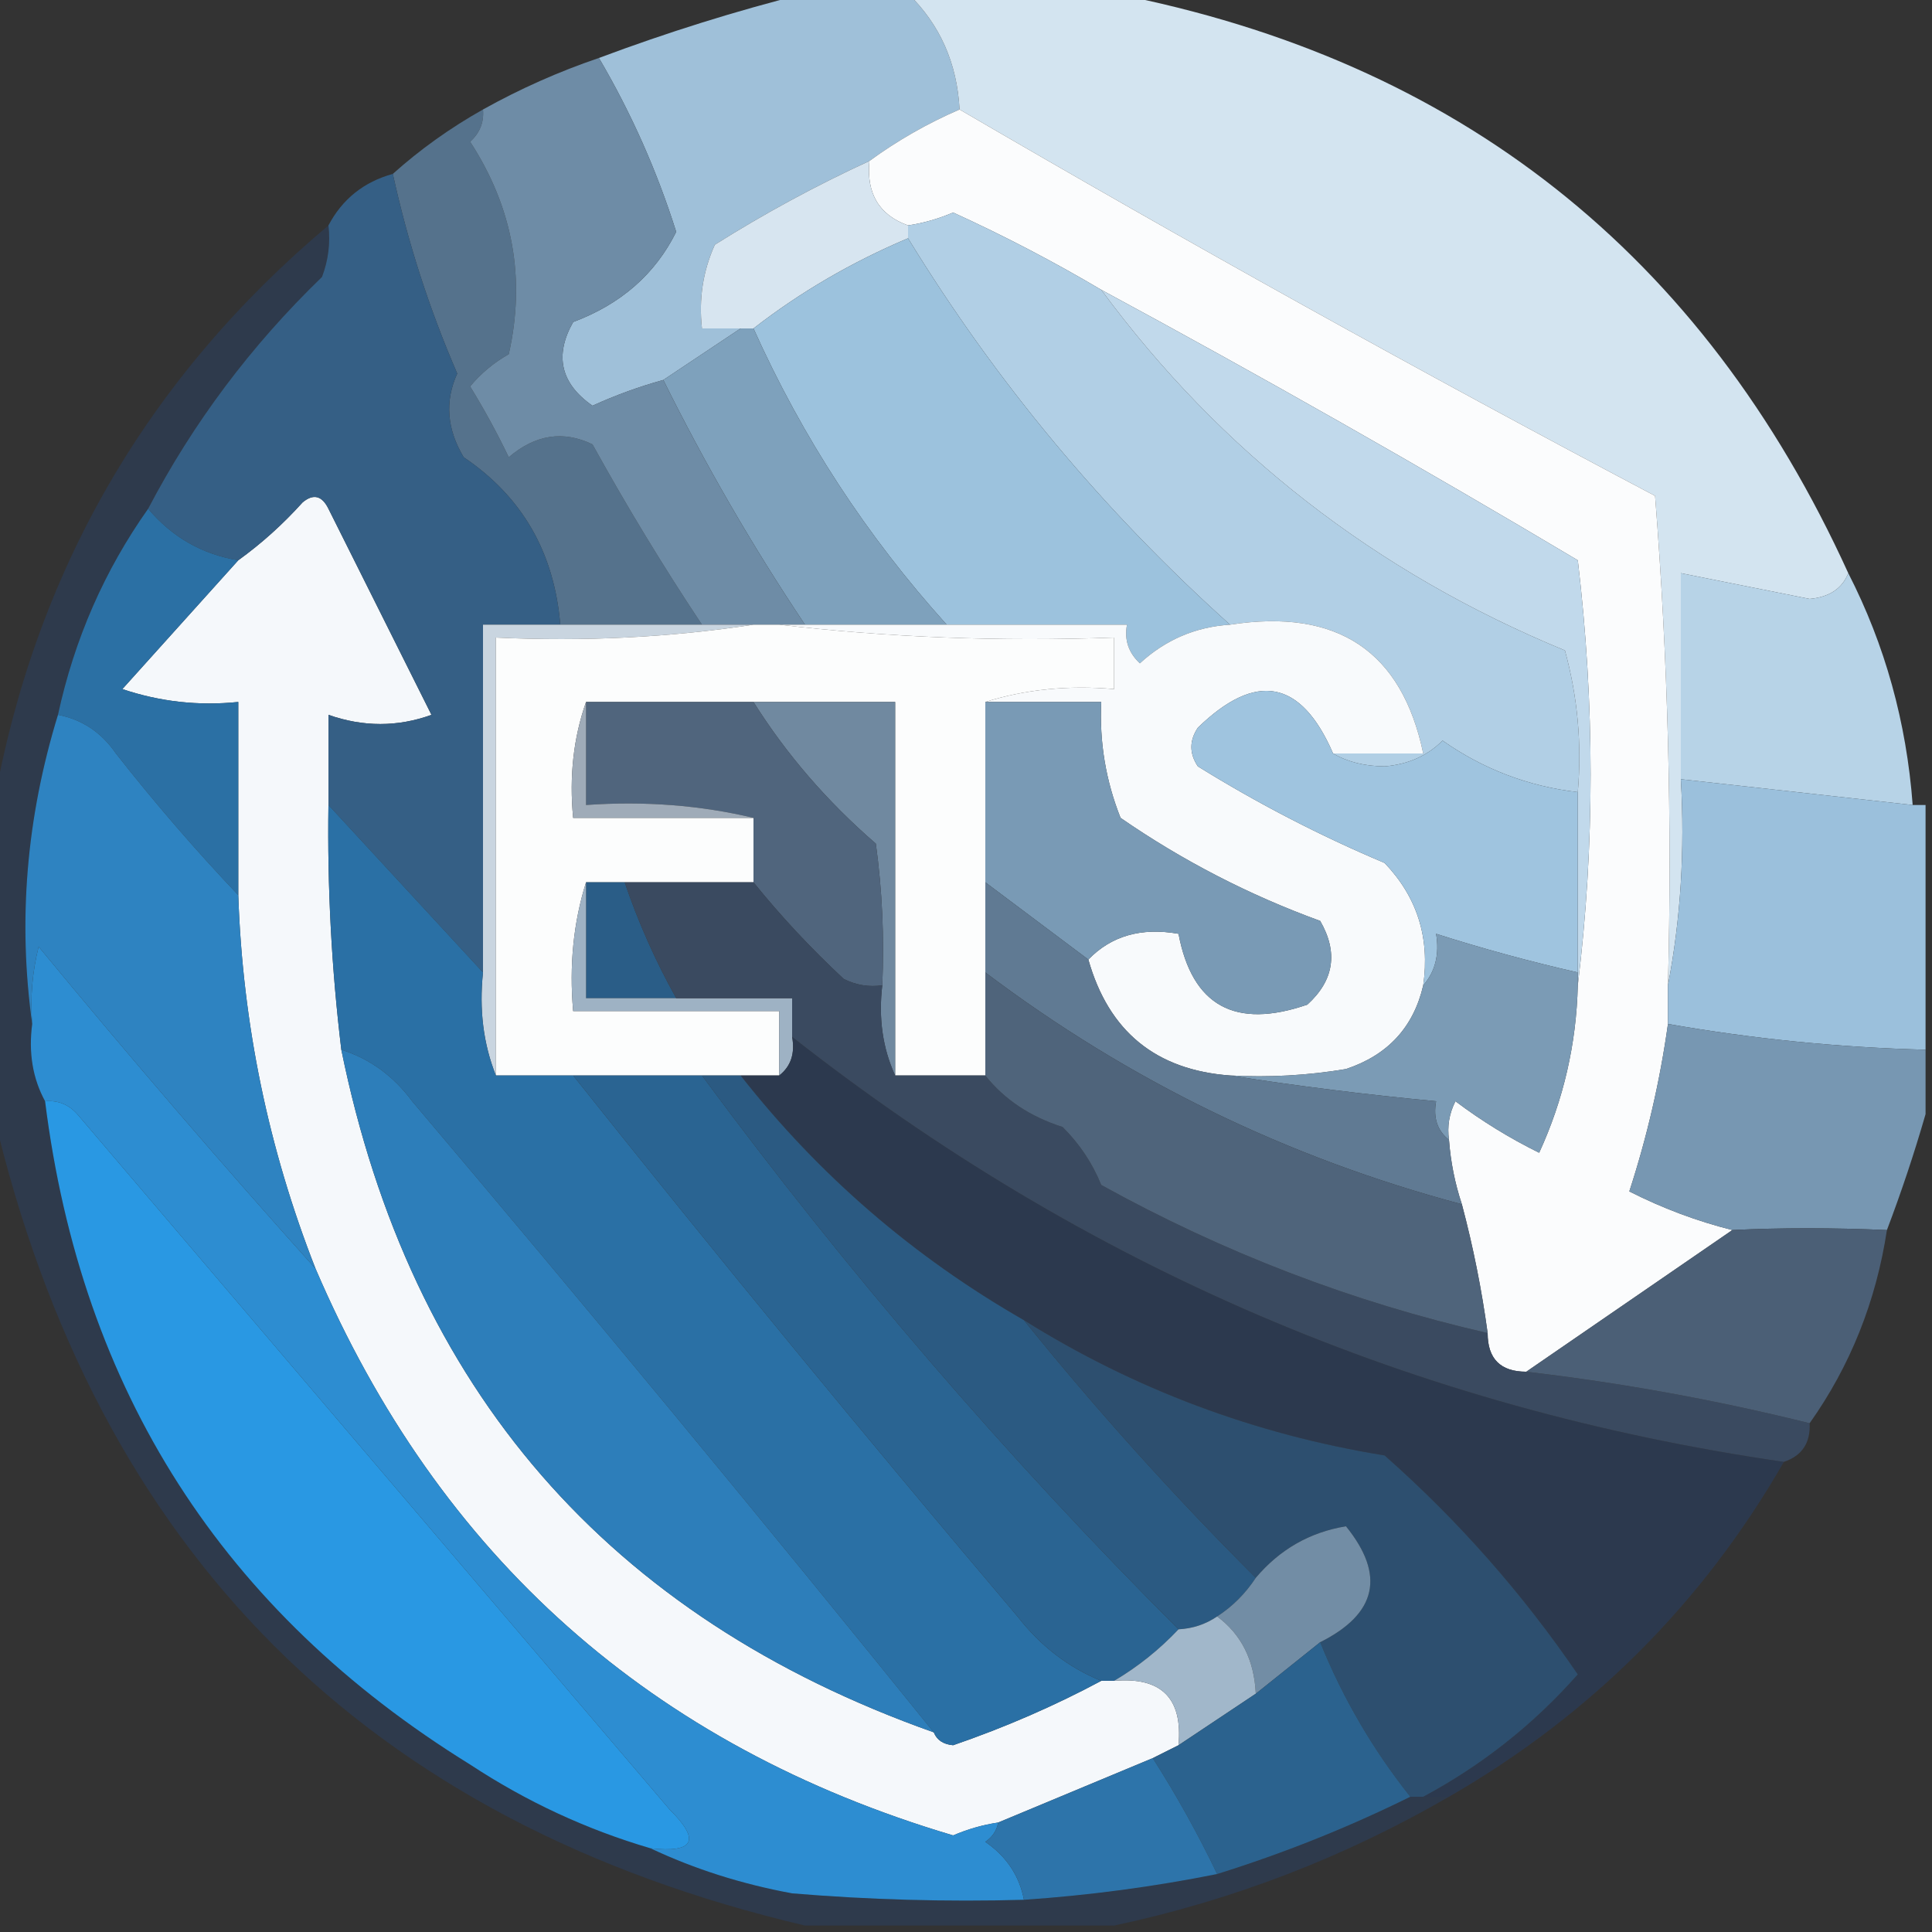 <?xml version="1.0" encoding="UTF-8"?>
<!DOCTYPE svg PUBLIC "-//W3C//DTD SVG 1.1//EN" "http://www.w3.org/Graphics/SVG/1.1/DTD/svg11.dtd">
<svg xmlns="http://www.w3.org/2000/svg" version="1.1" width="150px" height="150px" style="shape-rendering:geometricPrecision; text-rendering:geometricPrecision; image-rendering:optimizeQuality; fill-rule:evenodd; clip-rule:evenodd" xmlns:xlink="http://www.w3.org/1999/xlink">
<rect width="100%" height="100%" fill="#333333" stroke="none"/>
<g><path style="opacity:1" fill="#9fc0d9" d="M 62.5,-0.5 C 65.167,-0.5 67.833,-0.5 70.5,-0.5C 72.974,1.898 74.308,4.898 74.5,8.5C 72.004,9.58 69.671,10.914 67.5,12.5C 63.367,14.4 59.367,16.567 55.5,19C 54.577,21.041 54.244,23.207 54.5,25.5C 55.5,25.5 56.5,25.5 57.5,25.5C 55.5,26.833 53.5,28.167 51.5,29.5C 49.634,30.014 47.8,30.68 46,31.5C 43.527,29.775 43.027,27.608 44.5,25C 48.205,23.615 50.872,21.282 52.5,18C 51.003,13.259 49.003,8.759 46.5,4.5C 51.828,2.507 57.162,0.84 62.5,-0.5 Z"/></g>
<g><path style="opacity:1" fill="#d3e4f0" d="M 70.5,-0.5 C 75.833,-0.5 81.167,-0.5 86.5,-0.5C 113.204,4.692 132.204,19.692 143.5,44.5C 143.03,45.694 142.03,46.36 140.5,46.5C 137.154,45.83 133.821,45.163 130.5,44.5C 130.5,49.833 130.5,55.167 130.5,60.5C 130.821,66.026 130.488,71.359 129.5,76.5C 129.832,63.816 129.499,51.149 128.5,38.5C 110.206,28.837 92.206,18.837 74.5,8.5C 74.308,4.898 72.974,1.898 70.5,-0.5 Z"/></g>
<g><path style="opacity:1" fill="#fbfcfd" d="M 74.5,8.5 C 92.206,18.837 110.206,28.837 128.5,38.5C 129.499,51.149 129.832,63.816 129.5,76.5C 129.5,77.5 129.5,78.5 129.5,79.5C 128.883,83.917 127.883,88.25 126.5,92.5C 129.073,93.808 131.74,94.808 134.5,95.5C 129.167,99.167 123.833,102.833 118.5,106.5C 116.5,106.5 115.5,105.5 115.5,103.5C 115.041,100.123 114.374,96.789 113.5,93.5C 112.962,91.883 112.629,90.216 112.5,88.5C 112.351,87.448 112.517,86.448 113,85.5C 115.034,87.032 117.201,88.365 119.5,89.5C 121.389,85.392 122.389,81.059 122.5,76.5C 123.824,65.66 123.824,54.66 122.5,43.5C 110.302,36.235 97.968,29.235 85.5,22.5C 81.798,20.31 77.965,18.31 74,16.5C 72.862,16.989 71.695,17.323 70.5,17.5C 68.259,16.7 67.259,15.034 67.5,12.5C 69.671,10.914 72.004,9.58 74.5,8.5 Z"/></g>
<g><path style="opacity:1" fill="#d7e5f0" d="M 67.5,12.5 C 67.259,15.034 68.259,16.7 70.5,17.5C 70.5,17.833 70.5,18.167 70.5,18.5C 66.136,20.344 62.136,22.677 58.5,25.5C 58.167,25.5 57.833,25.5 57.5,25.5C 56.5,25.5 55.5,25.5 54.5,25.5C 54.244,23.207 54.577,21.041 55.5,19C 59.367,16.567 63.367,14.4 67.5,12.5 Z"/></g>
<g><path style="opacity:1" fill="#b1cfe5" d="M 85.5,22.5 C 94.787,35.097 106.787,44.43 121.5,50.5C 122.489,54.107 122.823,57.774 122.5,61.5C 118.668,61.056 115.168,59.722 112,57.5C 110.82,58.684 109.32,59.351 107.5,59.5C 105.955,59.489 104.622,59.156 103.5,58.5C 105.833,58.5 108.167,58.5 110.5,58.5C 108.839,50.546 103.839,47.212 95.5,48.5C 85.689,39.693 77.356,29.693 70.5,18.5C 70.5,18.167 70.5,17.833 70.5,17.5C 71.695,17.323 72.862,16.989 74,16.5C 77.965,18.31 81.798,20.31 85.5,22.5 Z"/></g>
<g><path style="opacity:1" fill="#9cc2dd" d="M 70.5,18.5 C 77.356,29.693 85.689,39.693 95.5,48.5C 92.82,48.673 90.487,49.673 88.5,51.5C 87.614,50.675 87.281,49.675 87.5,48.5C 82.833,48.5 78.167,48.5 73.5,48.5C 67.293,41.626 62.293,33.959 58.5,25.5C 62.136,22.677 66.136,20.344 70.5,18.5 Z"/></g>
<g><path style="opacity:0.848" fill="#2d3b51" d="M 25.5,17.5 C 25.657,18.873 25.49,20.207 25,21.5C 19.489,26.83 14.989,32.83 11.5,39.5C 8.106,44.296 5.772,49.629 4.5,55.5C 2.045,63.493 1.378,71.493 2.5,79.5C 2.205,81.735 2.539,83.735 3.5,85.5C 6.312,107.966 17.312,125.133 36.5,137C 40.862,139.872 45.529,142.039 50.5,143.5C 53.906,145.109 57.573,146.276 61.5,147C 67.491,147.499 73.491,147.666 79.5,147.5C 84.548,147.158 89.548,146.492 94.5,145.5C 99.659,143.891 104.659,141.891 109.5,139.5C 109.833,139.5 110.167,139.5 110.5,139.5C 111.167,139.5 111.833,139.5 112.5,139.5C 104.343,144.218 95.677,147.551 86.5,149.5C 78.5,149.5 70.5,149.5 62.5,149.5C 28.5,141.5 7.5,120.5 -0.5,86.5C -0.5,78.5 -0.5,70.5 -0.5,62.5C 2.736,44.361 11.403,29.361 25.5,17.5 Z"/></g>
<g><path style="opacity:1" fill="#c1d9eb" d="M 85.5,22.5 C 97.968,29.235 110.302,36.235 122.5,43.5C 123.824,54.66 123.824,65.66 122.5,76.5C 122.5,76.167 122.5,75.833 122.5,75.5C 122.5,70.833 122.5,66.167 122.5,61.5C 122.823,57.774 122.489,54.107 121.5,50.5C 106.787,44.43 94.787,35.097 85.5,22.5 Z"/></g>
<g><path style="opacity:1" fill="#55728c" d="M 37.5,8.5 C 37.586,9.496 37.252,10.329 36.5,11C 39.827,16.126 40.827,21.626 39.5,27.5C 38.354,28.145 37.354,28.978 36.5,30C 37.594,31.78 38.594,33.614 39.5,35.5C 41.565,33.739 43.731,33.405 46,34.5C 48.662,39.316 51.495,43.982 54.5,48.5C 50.833,48.5 47.167,48.5 43.5,48.5C 43.033,42.887 40.533,38.554 36,35.5C 34.691,33.314 34.524,31.147 35.5,29C 33.326,23.98 31.66,18.813 30.5,13.5C 32.62,11.6 34.953,9.934 37.5,8.5 Z"/></g>
<g><path style="opacity:1" fill="#f5f8fb" d="M 25.5,62.5 C 25.407,68.863 25.74,75.196 26.5,81.5C 31.876,107.872 47.209,125.538 72.5,134.5C 72.735,135.097 73.235,135.43 74,135.5C 78.058,134.101 81.892,132.434 85.5,130.5C 85.833,130.5 86.167,130.5 86.5,130.5C 90.172,130.183 91.838,131.849 91.5,135.5C 90.833,135.833 90.167,136.167 89.5,136.5C 85.505,138.165 81.505,139.832 77.5,141.5C 76.305,141.678 75.138,142.011 74,142.5C 50.602,135.557 34.102,120.891 24.5,98.5C 20.841,89.186 18.841,79.519 18.5,69.5C 18.5,64.5 18.5,59.5 18.5,54.5C 15.428,54.817 12.428,54.484 9.5,53.5C 12.522,50.147 15.522,46.813 18.5,43.5C 20.296,42.207 21.962,40.707 23.5,39C 24.332,38.312 24.998,38.479 25.5,39.5C 28.167,44.833 30.833,50.167 33.5,55.5C 30.874,56.449 28.207,56.449 25.5,55.5C 25.5,57.833 25.5,60.167 25.5,62.5 Z"/></g>
<g><path style="opacity:1" fill="#355f85" d="M 30.5,13.5 C 31.66,18.813 33.326,23.98 35.5,29C 34.524,31.147 34.691,33.314 36,35.5C 40.533,38.554 43.033,42.887 43.5,48.5C 41.5,48.5 39.5,48.5 37.5,48.5C 37.5,57.5 37.5,66.5 37.5,75.5C 33.5,71.167 29.5,66.833 25.5,62.5C 25.5,60.167 25.5,57.833 25.5,55.5C 28.207,56.449 30.874,56.449 33.5,55.5C 30.833,50.167 28.167,44.833 25.5,39.5C 24.998,38.479 24.332,38.312 23.5,39C 21.962,40.707 20.296,42.207 18.5,43.5C 15.697,43.039 13.363,41.705 11.5,39.5C 14.989,32.83 19.489,26.83 25,21.5C 25.49,20.207 25.657,18.873 25.5,17.5C 26.579,15.457 28.246,14.124 30.5,13.5 Z"/></g>
<g><path style="opacity:1" fill="#7ea1bc" d="M 57.5,25.5 C 57.833,25.5 58.167,25.5 58.5,25.5C 62.293,33.959 67.293,41.626 73.5,48.5C 69.833,48.5 66.167,48.5 62.5,48.5C 58.434,42.425 54.767,36.092 51.5,29.5C 53.5,28.167 55.5,26.833 57.5,25.5 Z"/></g>
<g><path style="opacity:1" fill="#6e8ca6" d="M 46.5,4.5 C 49.003,8.759 51.003,13.259 52.5,18C 50.872,21.282 48.205,23.615 44.5,25C 43.027,27.608 43.527,29.775 46,31.5C 47.8,30.68 49.634,30.014 51.5,29.5C 54.767,36.092 58.434,42.425 62.5,48.5C 61.833,48.5 61.167,48.5 60.5,48.5C 59.833,48.5 59.167,48.5 58.5,48.5C 57.167,48.5 55.833,48.5 54.5,48.5C 51.495,43.982 48.662,39.316 46,34.5C 43.731,33.405 41.565,33.739 39.5,35.5C 38.594,33.614 37.594,31.78 36.5,30C 37.354,28.978 38.354,28.145 39.5,27.5C 40.827,21.626 39.827,16.126 36.5,11C 37.252,10.329 37.586,9.496 37.5,8.5C 40.378,6.895 43.378,5.561 46.5,4.5 Z"/></g>
<g><path style="opacity:1" fill="#f8fafc" d="M 60.5,48.5 C 61.167,48.5 61.833,48.5 62.5,48.5C 66.167,48.5 69.833,48.5 73.5,48.5C 78.167,48.5 82.833,48.5 87.5,48.5C 87.281,49.675 87.614,50.675 88.5,51.5C 90.487,49.673 92.82,48.673 95.5,48.5C 103.839,47.212 108.839,50.546 110.5,58.5C 108.167,58.5 105.833,58.5 103.5,58.5C 101.023,52.772 97.523,52.105 93,56.5C 92.333,57.5 92.333,58.5 93,59.5C 97.638,62.379 102.471,64.879 107.5,67C 110.029,69.642 111.029,72.808 110.5,76.5C 109.749,79.753 107.749,81.92 104.5,83C 101.518,83.498 98.518,83.665 95.5,83.5C 89.742,83.076 86.075,80.076 84.5,74.5C 86.279,72.656 88.612,71.99 91.5,72.5C 92.56,78.095 95.894,79.929 101.5,78C 103.576,76.116 103.91,73.949 102.5,71.5C 96.972,69.487 91.806,66.82 87,63.5C 85.851,60.607 85.351,57.607 85.5,54.5C 82.5,54.5 79.5,54.5 76.5,54.5C 79.625,53.521 82.958,53.187 86.5,53.5C 86.5,52.167 86.5,50.833 86.5,49.5C 77.651,49.826 68.984,49.493 60.5,48.5 Z"/></g>
<g><path style="opacity:0.998" fill="#c9d5e0" d="M 43.5,48.5 C 47.167,48.5 50.833,48.5 54.5,48.5C 55.833,48.5 57.167,48.5 58.5,48.5C 52.021,49.491 45.354,49.824 38.5,49.5C 38.5,60.833 38.5,72.167 38.5,83.5C 37.527,81.052 37.194,78.385 37.5,75.5C 37.5,66.5 37.5,57.5 37.5,48.5C 39.5,48.5 41.5,48.5 43.5,48.5 Z"/></g>
<g><path style="opacity:1" fill="#fcfdfd" d="M 58.5,48.5 C 59.167,48.5 59.833,48.5 60.5,48.5C 68.984,49.493 77.651,49.826 86.5,49.5C 86.5,50.833 86.5,52.167 86.5,53.5C 82.958,53.187 79.625,53.521 76.5,54.5C 76.5,59.167 76.5,63.833 76.5,68.5C 76.5,70.833 76.5,73.167 76.5,75.5C 76.5,78.167 76.5,80.833 76.5,83.5C 74.167,83.5 71.833,83.5 69.5,83.5C 69.5,73.833 69.5,64.167 69.5,54.5C 65.833,54.5 62.167,54.5 58.5,54.5C 54.167,54.5 49.833,54.5 45.5,54.5C 44.523,57.287 44.19,60.287 44.5,63.5C 49.167,63.5 53.833,63.5 58.5,63.5C 58.5,65.167 58.5,66.833 58.5,68.5C 55.167,68.5 51.833,68.5 48.5,68.5C 47.5,68.5 46.5,68.5 45.5,68.5C 44.521,71.625 44.187,74.958 44.5,78.5C 49.833,78.5 55.167,78.5 60.5,78.5C 60.5,80.167 60.5,81.833 60.5,83.5C 59.5,83.5 58.5,83.5 57.5,83.5C 56.5,83.5 55.5,83.5 54.5,83.5C 51.167,83.5 47.833,83.5 44.5,83.5C 42.5,83.5 40.5,83.5 38.5,83.5C 38.5,72.167 38.5,60.833 38.5,49.5C 45.354,49.824 52.021,49.491 58.5,48.5 Z"/></g>
<g><path style="opacity:1" fill="#2b70a4" d="M 11.5,39.5 C 13.363,41.705 15.697,43.039 18.5,43.5C 15.522,46.813 12.522,50.147 9.5,53.5C 12.428,54.484 15.428,54.817 18.5,54.5C 18.5,59.5 18.5,64.5 18.5,69.5C 15.198,66.026 12.032,62.359 9,58.5C 7.871,56.859 6.371,55.859 4.5,55.5C 5.772,49.629 8.106,44.296 11.5,39.5 Z"/></g>
<g><path style="opacity:1" fill="#7089a0" d="M 58.5,54.5 C 62.167,54.5 65.833,54.5 69.5,54.5C 69.5,64.167 69.5,73.833 69.5,83.5C 68.532,81.393 68.198,79.059 68.5,76.5C 68.665,72.818 68.499,69.152 68,65.5C 64.227,62.236 61.06,58.57 58.5,54.5 Z"/></g>
<g><path style="opacity:1" fill="#b7d3e7" d="M 143.5,44.5 C 146.353,50.073 148.02,56.073 148.5,62.5C 142.5,61.833 136.5,61.167 130.5,60.5C 130.5,55.167 130.5,49.833 130.5,44.5C 133.821,45.163 137.154,45.83 140.5,46.5C 142.03,46.36 143.03,45.694 143.5,44.5 Z"/></g>
<g><path style="opacity:1" fill="#9fc4df" d="M 103.5,58.5 C 104.622,59.156 105.955,59.489 107.5,59.5C 109.32,59.351 110.82,58.684 112,57.5C 115.168,59.722 118.668,61.056 122.5,61.5C 122.5,66.167 122.5,70.833 122.5,75.5C 118.777,74.653 115.111,73.653 111.5,72.5C 111.768,74.099 111.434,75.432 110.5,76.5C 111.029,72.808 110.029,69.642 107.5,67C 102.471,64.879 97.638,62.379 93,59.5C 92.333,58.5 92.333,57.5 93,56.5C 97.523,52.105 101.023,52.772 103.5,58.5 Z"/></g>
<g><path style="opacity:1" fill="#50657d" d="M 45.5,54.5 C 49.833,54.5 54.167,54.5 58.5,54.5C 61.06,58.57 64.227,62.236 68,65.5C 68.499,69.152 68.665,72.818 68.5,76.5C 67.448,76.65 66.448,76.483 65.5,76C 62.933,73.604 60.6,71.104 58.5,68.5C 58.5,66.833 58.5,65.167 58.5,63.5C 54.366,62.515 50.032,62.182 45.5,62.5C 45.5,59.833 45.5,57.167 45.5,54.5 Z"/></g>
<g><path style="opacity:1" fill="#9fabb8" d="M 45.5,54.5 C 45.5,57.167 45.5,59.833 45.5,62.5C 50.032,62.182 54.366,62.515 58.5,63.5C 53.833,63.5 49.167,63.5 44.5,63.5C 44.19,60.287 44.523,57.287 45.5,54.5 Z"/></g>
<g><path style="opacity:1" fill="#799ab5" d="M 76.5,54.5 C 79.5,54.5 82.5,54.5 85.5,54.5C 85.351,57.607 85.851,60.607 87,63.5C 91.806,66.82 96.972,69.487 102.5,71.5C 103.91,73.949 103.576,76.116 101.5,78C 95.894,79.929 92.56,78.095 91.5,72.5C 88.612,71.99 86.279,72.656 84.5,74.5C 81.833,72.5 79.167,70.5 76.5,68.5C 76.5,63.833 76.5,59.167 76.5,54.5 Z"/></g>
<g><path style="opacity:1" fill="#2e83c1" d="M 4.5,55.5 C 6.371,55.859 7.871,56.859 9,58.5C 12.032,62.359 15.198,66.026 18.5,69.5C 18.841,79.519 20.841,89.186 24.5,98.5C 17.198,90.359 10.031,82.025 3,73.5C 2.505,75.473 2.338,77.473 2.5,79.5C 1.378,71.493 2.045,63.493 4.5,55.5 Z"/></g>
<g><path style="opacity:1" fill="#2a5d87" d="M 45.5,68.5 C 46.5,68.5 47.5,68.5 48.5,68.5C 49.561,71.622 50.895,74.622 52.5,77.5C 50.167,77.5 47.833,77.5 45.5,77.5C 45.5,74.5 45.5,71.5 45.5,68.5 Z"/></g>
<g><path style="opacity:1" fill="#9bc0dc" d="M 130.5,60.5 C 136.5,61.167 142.5,61.833 148.5,62.5C 148.833,62.5 149.167,62.5 149.5,62.5C 149.5,68.833 149.5,75.167 149.5,81.5C 142.776,81.326 136.109,80.659 129.5,79.5C 129.5,78.5 129.5,77.5 129.5,76.5C 130.488,71.359 130.821,66.026 130.5,60.5 Z"/></g>
<g><path style="opacity:1" fill="#9eb2c4" d="M 45.5,68.5 C 45.5,71.5 45.5,74.5 45.5,77.5C 47.833,77.5 50.167,77.5 52.5,77.5C 55.5,77.5 58.5,77.5 61.5,77.5C 61.5,78.5 61.5,79.5 61.5,80.5C 61.737,81.791 61.404,82.791 60.5,83.5C 60.5,81.833 60.5,80.167 60.5,78.5C 55.167,78.5 49.833,78.5 44.5,78.5C 44.187,74.958 44.521,71.625 45.5,68.5 Z"/></g>
<g><path style="opacity:1" fill="#2d8dd1" d="M 24.5,98.5 C 34.102,120.891 50.602,135.557 74,142.5C 75.138,142.011 76.305,141.678 77.5,141.5C 77.389,142.117 77.056,142.617 76.5,143C 78.141,144.129 79.141,145.629 79.5,147.5C 73.491,147.666 67.491,147.499 61.5,147C 57.573,146.276 53.906,145.109 50.5,143.5C 53.907,143.875 54.407,142.875 52,140.5C 36.667,122.5 21.333,104.5 6,86.5C 5.329,85.748 4.496,85.414 3.5,85.5C 2.539,83.735 2.205,81.735 2.5,79.5C 2.338,77.473 2.505,75.473 3,73.5C 10.031,82.025 17.198,90.359 24.5,98.5 Z"/></g>
<g><path style="opacity:1" fill="#7b9bb5" d="M 122.5,75.5 C 122.5,75.833 122.5,76.167 122.5,76.5C 122.389,81.059 121.389,85.392 119.5,89.5C 117.201,88.365 115.034,87.032 113,85.5C 112.517,86.448 112.351,87.448 112.5,88.5C 111.596,87.791 111.263,86.791 111.5,85.5C 106.014,84.982 100.681,84.315 95.5,83.5C 98.518,83.665 101.518,83.498 104.5,83C 107.749,81.92 109.749,79.753 110.5,76.5C 111.434,75.432 111.768,74.099 111.5,72.5C 115.111,73.653 118.777,74.653 122.5,75.5 Z"/></g>
<g><path style="opacity:1" fill="#2a70a5" d="M 25.5,62.5 C 29.5,66.833 33.5,71.167 37.5,75.5C 37.194,78.385 37.527,81.052 38.5,83.5C 40.5,83.5 42.5,83.5 44.5,83.5C 55.745,97.623 67.245,111.622 79,125.5C 80.777,127.79 82.944,129.457 85.5,130.5C 81.892,132.434 78.058,134.101 74,135.5C 73.235,135.43 72.735,135.097 72.5,134.5C 59.235,118.059 45.735,101.726 32,85.5C 30.549,83.536 28.716,82.203 26.5,81.5C 25.74,75.196 25.407,68.863 25.5,62.5 Z"/></g>
<g><path style="opacity:0.992" fill="#2d3a4f" d="M 61.5,80.5 C 84.217,98.358 109.884,109.358 138.5,113.5C 132.188,124.479 123.521,133.145 112.5,139.5C 111.833,139.5 111.167,139.5 110.5,139.5C 115.072,137.048 119.072,133.882 122.5,130C 118.199,123.7 113.199,118.034 107.5,113C 97.413,111.362 88.08,107.862 79.5,102.5C 70.91,97.574 63.577,91.241 57.5,83.5C 58.5,83.5 59.5,83.5 60.5,83.5C 61.404,82.791 61.737,81.791 61.5,80.5 Z"/></g>
<g><path style="opacity:1" fill="#607a93" d="M 76.5,68.5 C 79.167,70.5 81.833,72.5 84.5,74.5C 86.075,80.076 89.742,83.076 95.5,83.5C 100.681,84.315 106.014,84.982 111.5,85.5C 111.263,86.791 111.596,87.791 112.5,88.5C 112.629,90.216 112.962,91.883 113.5,93.5C 99.947,89.889 87.614,83.889 76.5,75.5C 76.5,73.167 76.5,70.833 76.5,68.5 Z"/></g>
<g><path style="opacity:1" fill="#2d7eba" d="M 26.5,81.5 C 28.716,82.203 30.549,83.536 32,85.5C 45.735,101.726 59.235,118.059 72.5,134.5C 47.209,125.538 31.876,107.872 26.5,81.5 Z"/></g>
<g><path style="opacity:1" fill="#7797b2" d="M 129.5,79.5 C 136.109,80.659 142.776,81.326 149.5,81.5C 149.5,83.167 149.5,84.833 149.5,86.5C 148.626,89.535 147.626,92.535 146.5,95.5C 142.251,95.317 138.251,95.317 134.5,95.5C 131.74,94.808 129.073,93.808 126.5,92.5C 127.883,88.25 128.883,83.917 129.5,79.5 Z"/></g>
<g><path style="opacity:1" fill="#2a6492" d="M 44.5,83.5 C 47.833,83.5 51.167,83.5 54.5,83.5C 65.799,98.793 78.132,113.127 91.5,126.5C 90.016,128.074 88.349,129.407 86.5,130.5C 86.167,130.5 85.833,130.5 85.5,130.5C 82.944,129.457 80.777,127.79 79,125.5C 67.245,111.622 55.745,97.623 44.5,83.5 Z"/></g>
<g><path style="opacity:1" fill="#3a4a60" d="M 48.5,68.5 C 51.833,68.5 55.167,68.5 58.5,68.5C 60.6,71.104 62.933,73.604 65.5,76C 66.448,76.483 67.448,76.65 68.5,76.5C 68.198,79.059 68.532,81.393 69.5,83.5C 71.833,83.5 74.167,83.5 76.5,83.5C 77.978,85.364 79.978,86.697 82.5,87.5C 83.816,88.807 84.816,90.307 85.5,92C 95.013,97.263 105.013,101.096 115.5,103.5C 115.5,105.5 116.5,106.5 118.5,106.5C 125.954,107.373 133.287,108.706 140.5,110.5C 140.573,112.027 139.906,113.027 138.5,113.5C 109.884,109.358 84.217,98.358 61.5,80.5C 61.5,79.5 61.5,78.5 61.5,77.5C 58.5,77.5 55.5,77.5 52.5,77.5C 50.895,74.622 49.561,71.622 48.5,68.5 Z"/></g>
<g><path style="opacity:1" fill="#4f647b" d="M 76.5,75.5 C 87.614,83.889 99.947,89.889 113.5,93.5C 114.374,96.789 115.041,100.123 115.5,103.5C 105.013,101.096 95.013,97.263 85.5,92C 84.816,90.307 83.816,88.807 82.5,87.5C 79.978,86.697 77.978,85.364 76.5,83.5C 76.5,80.833 76.5,78.167 76.5,75.5 Z"/></g>
<g><path style="opacity:1" fill="#2b5a82" d="M 54.5,83.5 C 55.5,83.5 56.5,83.5 57.5,83.5C 63.577,91.241 70.91,97.574 79.5,102.5C 85.079,109.419 91.079,116.086 97.5,122.5C 96.694,123.728 95.694,124.728 94.5,125.5C 93.609,126.11 92.609,126.443 91.5,126.5C 78.132,113.127 65.799,98.793 54.5,83.5 Z"/></g>
<g><path style="opacity:1" fill="#2998e3" d="M 3.5,85.5 C 4.496,85.414 5.329,85.748 6,86.5C 21.333,104.5 36.667,122.5 52,140.5C 54.407,142.875 53.907,143.875 50.5,143.5C 45.529,142.039 40.862,139.872 36.5,137C 17.312,125.133 6.312,107.966 3.5,85.5 Z"/></g>
<g><path style="opacity:1" fill="#4b5f76" d="M 146.5,95.5 C 145.657,101.043 143.657,106.043 140.5,110.5C 133.287,108.706 125.954,107.373 118.5,106.5C 123.833,102.833 129.167,99.167 134.5,95.5C 138.251,95.317 142.251,95.317 146.5,95.5 Z"/></g>
<g><path style="opacity:1" fill="#2d4f6f" d="M 79.5,102.5 C 88.08,107.862 97.413,111.362 107.5,113C 113.199,118.034 118.199,123.7 122.5,130C 119.072,133.882 115.072,137.048 110.5,139.5C 110.167,139.5 109.833,139.5 109.5,139.5C 106.585,135.831 104.251,131.831 102.5,127.5C 106.905,125.292 107.572,122.292 104.5,118.5C 101.697,118.961 99.363,120.295 97.5,122.5C 91.079,116.086 85.079,109.419 79.5,102.5 Z"/></g>
<g><path style="opacity:1" fill="#728da5" d="M 102.5,127.5 C 100.833,128.833 99.167,130.167 97.5,131.5C 97.379,128.895 96.379,126.895 94.5,125.5C 95.694,124.728 96.694,123.728 97.5,122.5C 99.363,120.295 101.697,118.961 104.5,118.5C 107.572,122.292 106.905,125.292 102.5,127.5 Z"/></g>
<g><path style="opacity:1" fill="#a1b7ca" d="M 94.5,125.5 C 96.379,126.895 97.379,128.895 97.5,131.5C 95.5,132.833 93.5,134.167 91.5,135.5C 91.838,131.849 90.172,130.183 86.5,130.5C 88.349,129.407 90.016,128.074 91.5,126.5C 92.609,126.443 93.609,126.11 94.5,125.5 Z"/></g>
<g><path style="opacity:1" fill="#2b628e" d="M 102.5,127.5 C 104.251,131.831 106.585,135.831 109.5,139.5C 104.659,141.891 99.659,143.891 94.5,145.5C 93.023,142.409 91.356,139.409 89.5,136.5C 90.167,136.167 90.833,135.833 91.5,135.5C 93.5,134.167 95.5,132.833 97.5,131.5C 99.167,130.167 100.833,128.833 102.5,127.5 Z"/></g>
<g><path style="opacity:1" fill="#2d74aa" d="M 89.5,136.5 C 91.356,139.409 93.023,142.409 94.5,145.5C 89.548,146.492 84.548,147.158 79.5,147.5C 79.141,145.629 78.141,144.129 76.5,143C 77.056,142.617 77.389,142.117 77.5,141.5C 81.505,139.832 85.505,138.165 89.5,136.5 Z"/></g>
</svg>
